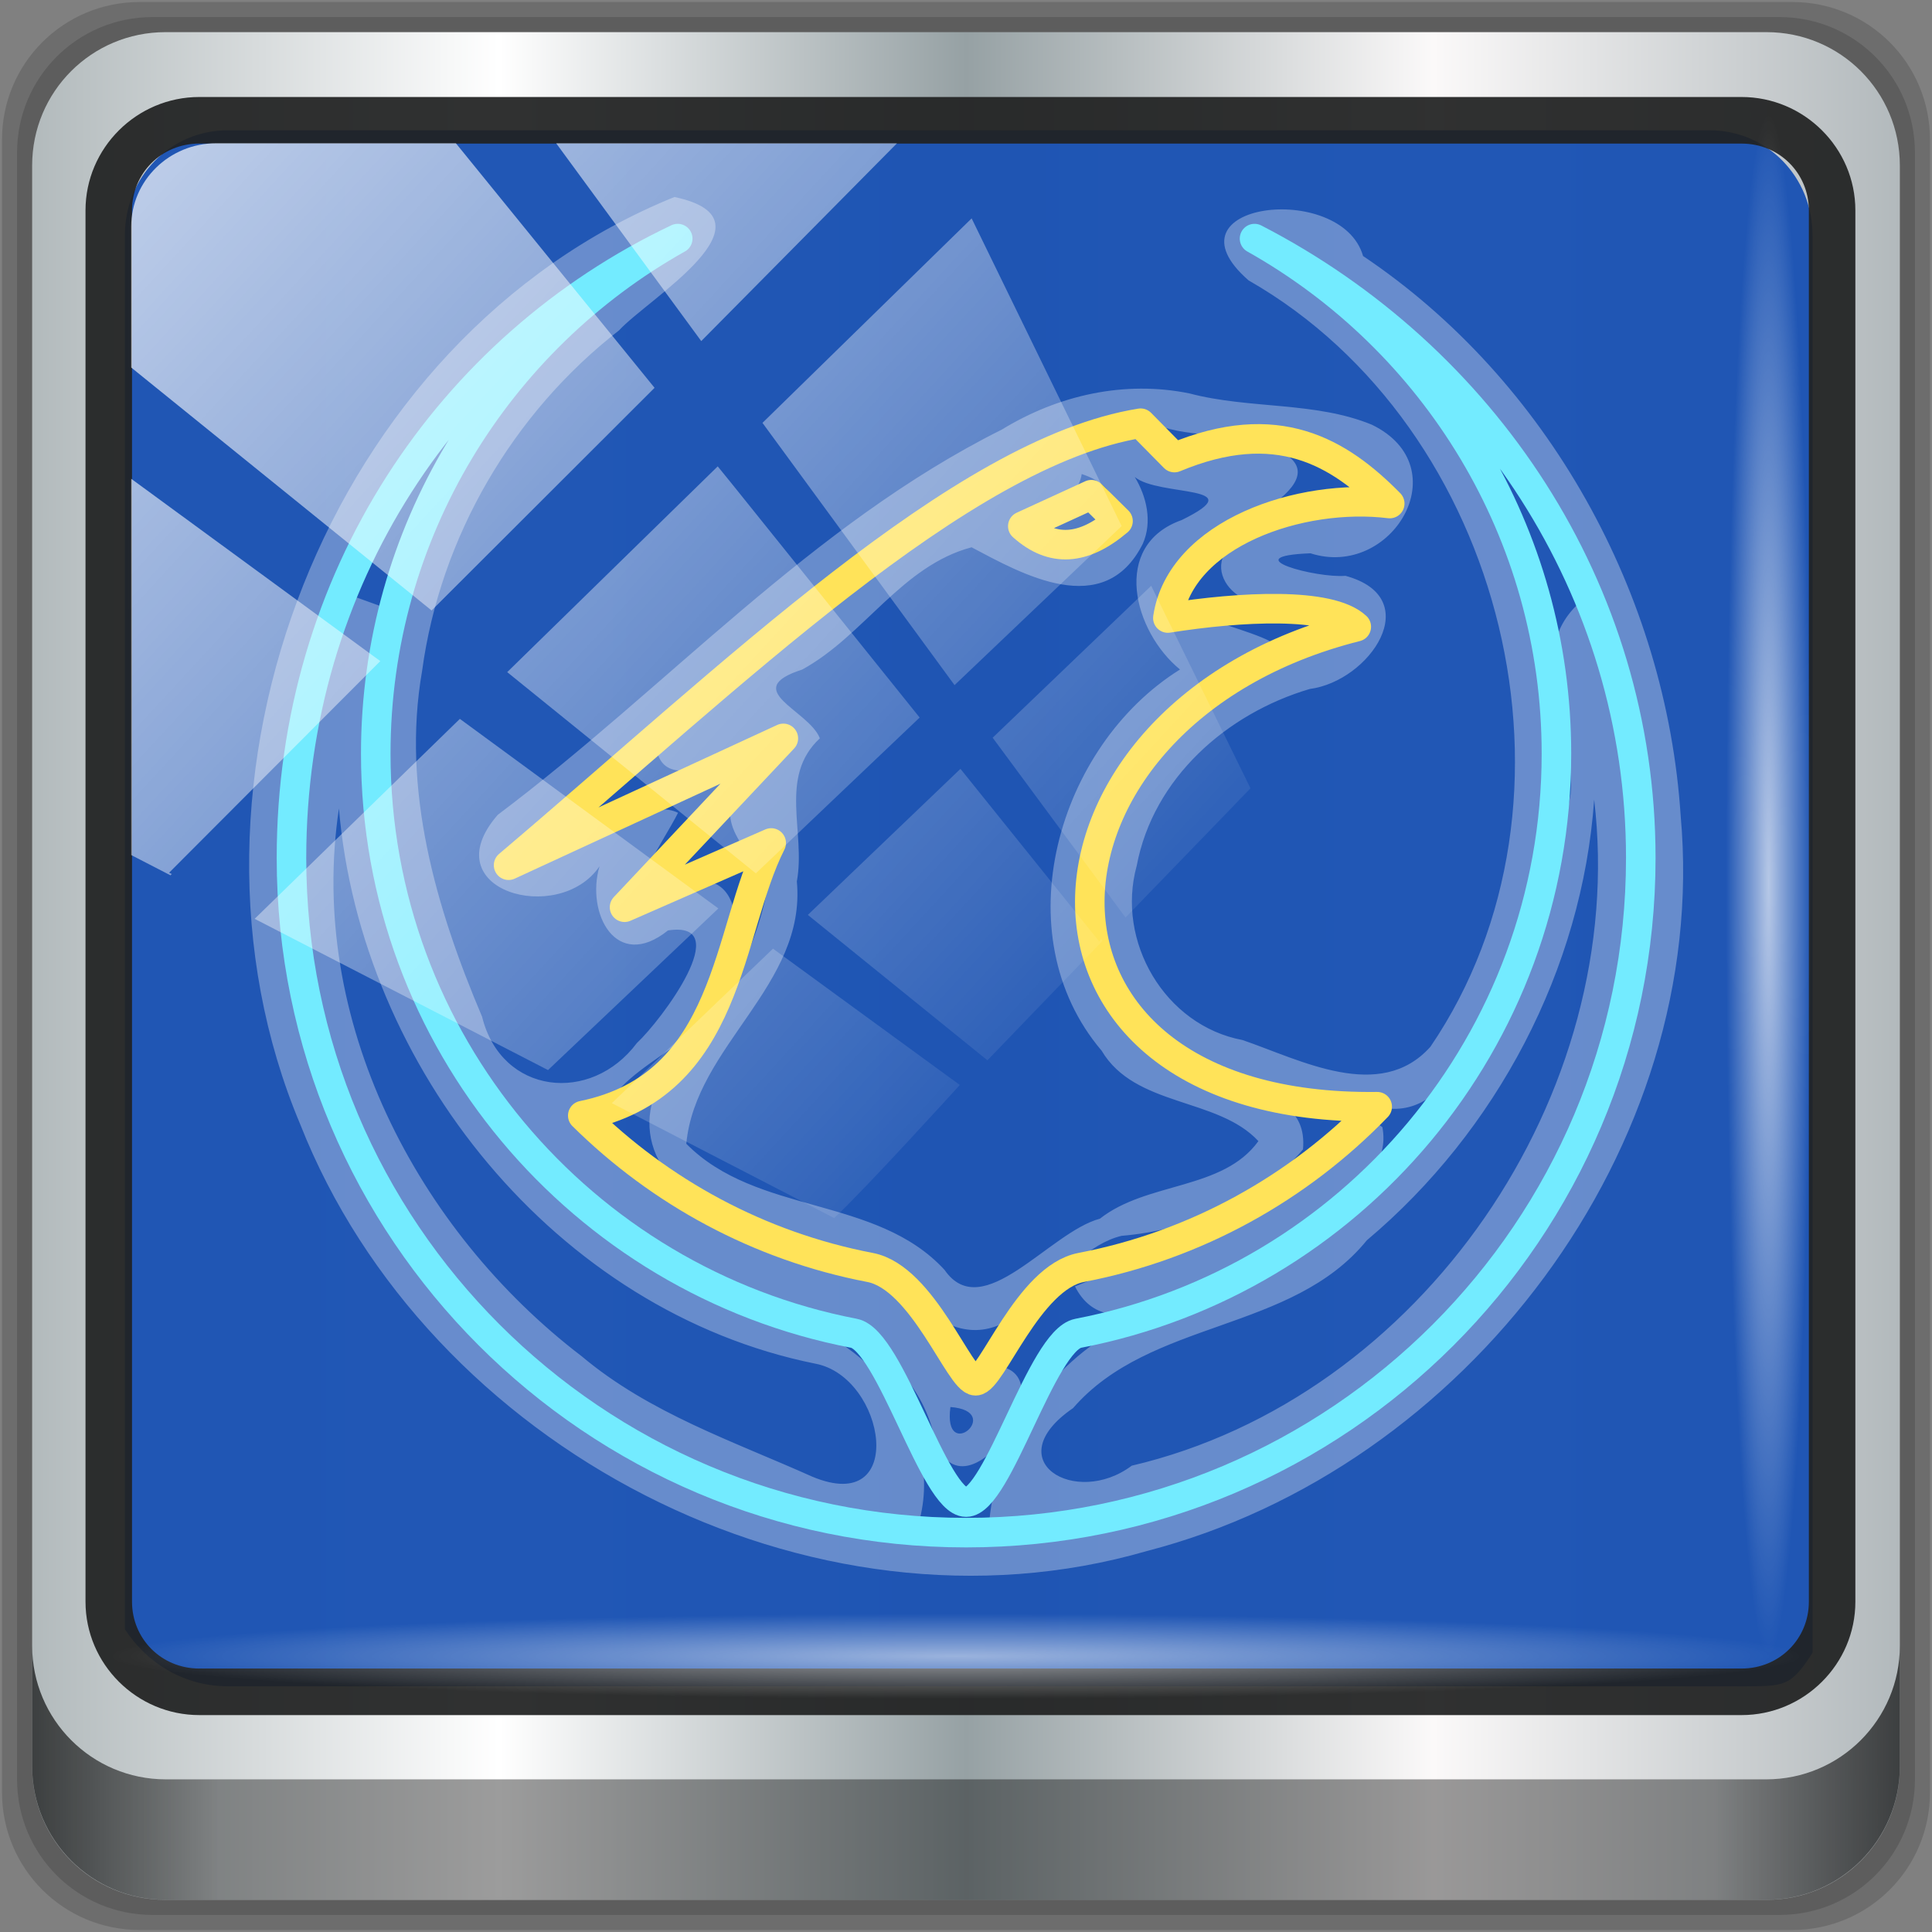 <?xml version="1.0" encoding="UTF-8" standalone="no"?>
<!-- Created with Inkscape (http://www.inkscape.org/) -->

<svg
   xmlns:dc="http://purl.org/dc/elements/1.1/"
   xmlns:cc="http://creativecommons.org/ns#"
   xmlns:rdf="http://www.w3.org/1999/02/22-rdf-syntax-ns#"
   xmlns:svg="http://www.w3.org/2000/svg"
   xmlns="http://www.w3.org/2000/svg"
   xmlns:xlink="http://www.w3.org/1999/xlink"
   xmlns:sodipodi="http://sodipodi.sourceforge.net/DTD/sodipodi-0.dtd"
   xmlns:inkscape="http://www.inkscape.org/namespaces/inkscape"
   width="96"
   height="96"
   version="1.1"
   id="svg168"
   sodipodi:docname="xonotic.svg"
   inkscape:version="0.92.2 5c3e80d, 2017-08-06">
  <rect width="100%" height="100%" fill="#808080" stroke="none"/>
  <sodipodi:namedview
     pagecolor="#ffffff"
     bordercolor="#666666"
     borderopacity="1"
     objecttolerance="10"
     gridtolerance="10"
     guidetolerance="10"
     inkscape:pageopacity="0"
     inkscape:pageshadow="2"
     inkscape:window-width="1280"
     inkscape:window-height="972"
     id="namedview170"
     showgrid="false"
     inkscape:zoom="11.824202"
     inkscape:cx="17.966876"
     inkscape:cy="68.181065"
     inkscape:window-x="0"
     inkscape:window-y="23"
     inkscape:window-maximized="1"
     inkscape:current-layer="svg168" />
  <defs
     id="defs14">
    <radialGradient
       id="b"
       cx="30.099"
       cy="45.124"
       r="32"
       fx="63.257"
       fy="45.105"
       gradientTransform="matrix(-5.654,-3.296,1.19,-2.061,52.847,149.053)"
       gradientUnits="userSpaceOnUse">
      <stop
         stop-color="#45f4ff"
         offset="0"
         id="stop2" />
      <stop
         stop-color="#0a4fff"
         stop-opacity="0"
         offset="1"
         id="stop4" />
    </radialGradient>
    <radialGradient
       id="a"
       cx="32.069"
       cy="6.827"
       r="32"
       fx="31.613"
       fy="43.381"
       gradientTransform="matrix(0.848,2.1261959e-8,-4.1705803e-8,1.775,27.918,-80.408)"
       gradientUnits="userSpaceOnUse">
      <stop
         stop-color="#ff2b0b"
         stop-opacity=".78"
         offset="0"
         id="stop7" />
      <stop
         stop-color="#fe097e"
         stop-opacity=".353"
         offset=".386"
         id="stop9" />
      <stop
         stop-color="#fa004e"
         stop-opacity="0"
         offset="1"
         id="stop11" />
    </radialGradient>
    <linearGradient
       inkscape:collect="always"
       xlink:href="#linearGradient6139-0"
       id="linearGradient4071"
       gradientUnits="userSpaceOnUse"
       gradientTransform="matrix(1.105,0,0,1.105,-5.032,-3.927)"
       x1="6"
       y1="47"
       x2="90"
       y2="47" />
    <linearGradient
       id="linearGradient6139-0">
      <stop
         id="stop6141-2"
         offset="0"
         style="stop-color:#b2babc;stop-opacity:1" />
      <stop
         style="stop-color:#ffffff;stop-opacity:1;"
         offset="0.25"
         id="stop6151-0" />
      <stop
         style="stop-color:#96a1a4;stop-opacity:1"
         offset="0.5"
         id="stop6147-1" />
      <stop
         id="stop6149-4"
         offset="0.75"
         style="stop-color:#fbf9f9;stop-opacity:1;" />
      <stop
         id="stop6143-4"
         offset="1"
         style="stop-color:#b2b9bc;stop-opacity:1" />
    </linearGradient>
    <linearGradient
       gradientTransform="matrix(0.998,0,0,0.998,0.1,0.1)"
       inkscape:collect="always"
       xlink:href="#linearGradient3832-0-6-1-1"
       id="linearGradient4129"
       x1="1.5"
       y1="88.172"
       x2="94.5"
       y2="88.172"
       gradientUnits="userSpaceOnUse" />
    <linearGradient
       id="linearGradient3832-0-6-1-1">
      <stop
         style="stop-color:#000000;stop-opacity:1;"
         offset="0"
         id="stop3834-6-3-7-1" />
      <stop
         id="stop3872-2-4"
         offset="0.1"
         style="stop-color:#000000;stop-opacity:0.588;" />
      <stop
         style="stop-color:#000000;stop-opacity:0.588;"
         offset="0.9"
         id="stop3844-6-2-7-6" />
      <stop
         style="stop-color:#000000;stop-opacity:1;"
         offset="1"
         id="stop3836-5-0-2-9" />
    </linearGradient>
    <radialGradient
       inkscape:collect="always"
       xlink:href="#linearGradient3737"
       id="radialGradient7462"
       gradientUnits="userSpaceOnUse"
       gradientTransform="matrix(0.973,0,0,0.049,33.928,80.1)"
       cx="13.948"
       cy="44.893"
       fx="13.948"
       fy="44.893"
       r="43.199" />
    <linearGradient
       id="linearGradient3737">
      <stop
         offset="0"
         style="stop-color:#ffffff;stop-opacity:1"
         id="stop3739" />
      <stop
         offset="1"
         style="stop-color:#ffffff;stop-opacity:0"
         id="stop3741" />
    </linearGradient>
    <radialGradient
       inkscape:collect="always"
       xlink:href="#linearGradient3737"
       id="radialGradient7464"
       gradientUnits="userSpaceOnUse"
       gradientTransform="matrix(0.886,0,0,0.049,31.579,-90.08)"
       cx="13.948"
       cy="44.893"
       fx="13.948"
       fy="44.893"
       r="43.199" />
    <linearGradient
       inkscape:collect="always"
       xlink:href="#linearGradient3737"
       id="linearGradient4767"
       gradientUnits="userSpaceOnUse"
       x1="2.771"
       y1="-28.642"
       x2="50.528"
       y2="14.514" />
    <clipPath
       id="clipPath4156-4-1"
       clipPathUnits="userSpaceOnUse">
      <path
         inkscape:connector-curvature="0"
         id="path4158-0-8"
         d="m 27.046,-55.695 -14.214,13.321 h 0.061 l 15.653,21.771 10.231,-10.546 C 38.562,-32.302 27.468,-54.819 27.046,-55.695 Z M 9.647,-39.383 -5.241,-25.321 15.988,-7.806 26.372,-18.383 Z m 31.491,12.951 -9.741,9.714 8.945,12.458 7.781,-7.555 z m -49.84,4.379 -13.754,12.982 26.283,13.846 0.061,-0.062 -0.123,-0.062 L 13.599,-5.401 -8.702,-22.053 Z m 38.015,7.401 -9.803,9.775 11.579,9.559 7.628,-7.401 -8.669,-11.009 z m 20.187,5.674 -7.383,7.216 6.188,8.542 5.82,-6.137 z m -32.195,6.322 -9.557,9.498 13.662,7.185 7.934,-7.678 z m 23.312,2.374 -7.107,6.938 8.363,6.907 5.361,-5.674 -0.061,-0.092 -0.092,0.123 -6.464,-8.203 z m -8.73,8.542 -7.505,7.339 10.354,5.458 c 1.397,-1.321 5.675,-6.123 5.851,-6.322 z"
         style="opacity:0.6;fill:#ffffff;fill-opacity:1;stroke:none" />
    </clipPath>
    <linearGradient
       id="ButtonShadow-16"
       gradientTransform="scale(1.006,0.994)"
       x1="45.448"
       y1="92.54"
       x2="45.448"
       y2="7.017"
       gradientUnits="userSpaceOnUse">
      <stop
         style="stop-color:#000000;stop-opacity:1;"
         offset="0"
         id="stop3750-6" />
      <stop
         style="stop-color:#000000;stop-opacity:0.588;"
         offset="1"
         id="stop3752-4" />
    </linearGradient>
    <clipPath
       clipPathUnits="userSpaceOnUse"
       id="clipPath4355-7">
      <rect
         style="fill:#ffffff;fill-opacity:1;fill-rule:nonzero;stroke:none"
         id="rect4357-5"
         width="84"
         height="80"
         x="6"
         y="6"
         rx="6"
         ry="6" />
    </clipPath>
    <clipPath
       clipPathUnits="userSpaceOnUse"
       id="clipPath4355-9">
      <rect
         style="fill:#ffffff;fill-opacity:1;fill-rule:nonzero;stroke:none"
         id="rect4357-1"
         width="84"
         height="80"
         x="6"
         y="6"
         rx="6"
         ry="6" />
    </clipPath>
    <clipPath
       clipPathUnits="userSpaceOnUse"
       id="clipPath4355-1">
      <rect
         style="fill:#ffffff;fill-opacity:1;fill-rule:nonzero;stroke:none"
         id="rect4357-9"
         width="84"
         height="80"
         x="6"
         y="6"
         rx="6"
         ry="6" />
    </clipPath>
    <clipPath
       clipPathUnits="userSpaceOnUse"
       id="clipPath3943-52-0">
      <path
         id="path3945-4-1"
         d="m 69.781,20.844 -5,3.438 c 5.587,5.537 9,13.328 9,21.812 0,8.434 -3.377,16.096 -8.906,21.625 l 5,3.438 C 76.078,64.576 80,55.844 80,46.094 c 2e-6,-9.797 -3.963,-18.66 -10.219,-25.25 z M 40,24.062 28.906,36.219 H 21.5 c -0.823,0 -1.5,0.677 -1.5,1.5 v 1 14.844 1 c 0,0.823 0.684,1.61 1.5,1.5 h 7.406 L 40,68 V 66 26.062 Z m 20.594,3.281 -5,3.438 L 55.5,30.875 c 3.938,3.89 6.406,9.25 6.406,15.219 0,5.921 -2.43,11.148 -6.312,15.031 l 0.094,0.094 5.094,3.438 c 4.475,-4.908 7.25,-11.402 7.25,-18.562 0,-7.231 -2.879,-13.831 -7.438,-18.75 z m -9.25,6.5 -5.219,3.625 c 2.222,2.218 3.719,5.24 3.719,8.625 0,3.337 -1.459,6.228 -3.625,8.438 l 5.219,3.625 c 2.822,-3.237 4.531,-7.434 4.531,-12.062 0,-4.673 -1.754,-9.001 -4.625,-12.25 z"
         style="color:#000000;display:inline;overflow:visible;visibility:visible;opacity:0.8;fill:#ff00ff;fill-opacity:1;fill-rule:nonzero;stroke:none;stroke-width:1;marker:none;enable-background:accumulate"
         inkscape:connector-curvature="0" />
    </clipPath>
  </defs>
  <path
     style="display:inline;opacity:0.15;fill:#000000;fill-opacity:1;fill-rule:nonzero;stroke:none;stroke-width:0.998"
     d="M 89.057,0.1 H 6.943 c -3.791,0 -6.843,3.052 -6.843,6.843 V 89.057 c 0,3.791 3.052,6.843 6.843,6.843 H 89.057 c 3.791,0 6.843,-3.052 6.843,-6.843 V 6.943 c 0,-3.791 -3.052,-6.843 -6.843,-6.843 z"
     id="path3288"
     inkscape:connector-curvature="0" />
  <path
     inkscape:connector-curvature="0"
     id="path4085"
     d="M 88.416,0.848 H 7.584 c -3.732,0 -6.736,3.004 -6.736,6.736 V 88.416 c 0,3.732 3.004,6.736 6.736,6.736 H 88.416 c 3.732,0 6.736,-3.004 6.736,-6.736 V 7.584 c 0,-3.732 -3.004,-6.736 -6.736,-6.736 z"
     style="display:inline;opacity:0.15;fill:#000000;fill-opacity:1;fill-rule:nonzero;stroke:none;stroke-width:0.998" />
  <path
     style="display:inline;fill:url(#linearGradient4071);fill-opacity:1;fill-rule:nonzero;stroke:none;stroke-width:0.998"
     d="M 87.774,1.597 H 8.226 c -3.672,0 -6.629,2.957 -6.629,6.629 V 87.774 c 0,3.672 2.957,6.629 6.629,6.629 H 87.774 c 3.672,0 6.629,-2.957 6.629,-6.629 V 8.226 c 0,-3.672 -2.957,-6.629 -6.629,-6.629 z"
     id="rect4251-1"
     inkscape:connector-curvature="0" />
  <path
     style="display:inline;opacity:0.98;fill:#1d54b3;fill-opacity:1;fill-rule:nonzero;stroke:none;stroke-width:1.033"
     d="m 11.318,6.474 c -2.851,0 -5.113,2.311 -5.113,5.222 v 21.638 7.311 40.307 c 1.095,1.701 2.963,2.839 5.113,2.839 h 4.091 65.452 5.657 c 2.151,0 2.452,0.036 3.547,-1.665 V 40.645 33.334 11.696 c 0,-2.911 -2.263,-5.222 -5.113,-5.222 z"
     id="path3400-6"
     inkscape:connector-curvature="0"
     sodipodi:nodetypes="sscccsccscccsss" />
  <path
     style="color:#000000;font-style:normal;font-variant:normal;font-weight:normal;font-stretch:normal;font-size:medium;line-height:normal;font-family:sans-serif;font-variant-ligatures:normal;font-variant-position:normal;font-variant-caps:normal;font-variant-numeric:normal;font-variant-alternates:normal;font-feature-settings:normal;text-indent:0;text-align:start;text-decoration:none;text-decoration-line:none;text-decoration-style:solid;text-decoration-color:#000000;letter-spacing:normal;word-spacing:normal;text-transform:none;writing-mode:lr-tb;direction:ltr;text-orientation:mixed;dominant-baseline:auto;baseline-shift:baseline;text-anchor:start;white-space:normal;shape-padding:0;clip-rule:nonzero;display:inline;overflow:visible;visibility:visible;opacity:1;isolation:auto;mix-blend-mode:normal;color-interpolation:sRGB;color-interpolation-filters:linearRGB;solid-color:#000000;solid-opacity:1;vector-effect:none;fill:#ffffff;fill-opacity:0.32;fill-rule:nonzero;stroke:none;stroke-width:1.6;stroke-linecap:butt;stroke-linejoin:miter;stroke-miterlimit:4;stroke-dasharray:none;stroke-dashoffset:0;stroke-opacity:1;color-rendering:auto;image-rendering:auto;shape-rendering:auto;text-rendering:auto;enable-background:accumulate"
     d="M 33.516,9.787 C 16.261,16.775 7.769,38.893 14.92,55.871 21.24,71.901 40.27,81.922 56.988,77.07 72.804,72.984 84.999,57.03 83.512,40.542 82.799,29.537 76.92,18.891 67.73,12.721 66.647,8.959 57.62,10.077 62.042,13.933 c 12.765,7.296 17.366,25.841 9.035,38.08 -2.503,2.794 -6.454,0.652 -9.337,-0.334 -3.868,-0.727 -6.292,-4.908 -5.258,-8.656 0.822,-4.361 4.466,-7.567 8.598,-8.788 2.983,-0.386 5.807,-4.526 1.775,-5.623 -1.425,0.127 -5.578,-0.97 -1.738,-1.119 4.03,1.299 7.393,-4.278 3.051,-6.389 -2.832,-1.164 -6.084,-0.768 -9.064,-1.555 -3.232,-0.66 -6.531,0.088 -9.317,1.793 -9.502,4.746 -16.657,12.84 -25.053,19.146 -3.281,3.764 3.036,5.533 5.055,2.559 -0.684,2.321 0.822,5.257 3.403,3.186 3.405,-0.522 -0.341,4.477 -1.547,5.596 -2.275,3.044 -6.729,2.574 -7.691,-1.31 -2.285,-5.388 -4.011,-11.281 -2.98,-17.18 0.899,-6.648 4.505,-12.822 9.791,-16.928 1.406,-1.543 8.093,-5.493 2.749,-6.622 z m 0.068,1.752 c -5.157,4.811 -11.284,9.51 -13.025,16.725 -4.699,13.174 2.047,29.527 14.934,35.143 4.074,1.587 9.427,2.826 10.836,7.599 1.212,5.763 7.714,-3.845 2.347,-3.108 -2.03,0.478 -3.016,-3.888 -5.685,-4.268 -4.468,-2.117 -9.854,-2.977 -13.118,-7.025 -0.287,-3.457 4.708,-4.145 5.872,-7.152 1.249,-2.28 1.546,-7.121 -2.507,-5.286 -3.509,2.331 -0.186,-2.457 0.453,-3.78 -2.365,-1.141 -5.983,3.777 -7.806,1.559 2.183,-2.777 5.496,-4.43 8.016,-6.9 6.769,-5.782 13.633,-12.198 22.5,-14.458 3.504,2.252 8.504,-0.433 11.584,2.72 2.316,3.101 -4.175,1.685 -5.901,3.259 -3.072,1.184 -0.508,4.43 1.897,3.087 2.587,-0.342 4.298,2.654 0.781,2.713 -5.818,2.121 -11.471,8.089 -9.85,14.7 1.608,5.597 8.004,7.374 13.154,7.817 3.886,1.306 5.152,-3.691 6.686,-6.307 5.549,-12.88 0.069,-29.494 -12.346,-36.182 3.961,-0.228 6.613,3.361 9.27,5.772 12.21,11.525 13.909,32.693 2.892,45.603 C 65.339,75.359 48.09,80.181 34.497,73.779 20.795,67.857 11.689,52.27 14.418,37.405 16.112,26.389 23.24,16.049 33.584,11.539 Z m 23.25,9.852 c -9.402,2.894 -16.932,9.546 -24.199,15.889 0.697,3.372 8.009,-3.097 5.216,1.23 -2.897,1.433 -1.192,3.432 0.375,5.105 -0.478,3.196 -2.094,6.366 -4.332,8.901 -2.913,2.487 -1.703,6.591 1.982,7.424 3.596,2.01 8.814,1.681 11.008,5.741 3.782,1.916 5.576,-3.49 8.848,-4.273 3.322,-0.28 6.816,-1.706 9.014,-4.296 0.359,-4.095 -6.237,-2.212 -8.036,-5.34 -3.797,-3.445 -3.829,-9.519 -0.893,-13.505 1.909,-2.668 4.78,-4.371 7.283,-6.409 -2.117,-1.074 -7.568,-1.614 -3.572,-4.706 1.946,-1.024 8.01,-3.668 3.05,-5.131 -1.698,0.546 -5.133,2.111 -5.744,-0.631 z M 53.75,23.555 c 4.496,1.489 -1.901,6.606 -3.027,2.526 0.852,-1.014 2.8,-0.994 3.027,-2.526 z m 2.639,0.148 c 1.188,0.988 5.927,0.374 2.329,2.138 -3.542,1.251 -2.381,5.553 -0.084,7.426 -6.095,3.798 -8.801,13.166 -3.894,18.942 1.668,2.814 5.758,2.306 7.789,4.492 -1.766,2.451 -5.524,2.004 -7.874,3.854 -2.521,0.674 -5.828,5.284 -7.724,2.542 -3.401,-3.696 -9.323,-2.71 -12.829,-6.264 0.456,-4.865 5.973,-7.883 5.493,-13.035 0.454,-2.456 -0.925,-5.19 1.143,-7.112 -0.542,-1.404 -4.014,-2.404 -0.879,-3.415 3.058,-1.666 4.943,-5.155 8.418,-6.077 2.469,1.305 6.582,3.665 8.508,-0.175 0.482,-1.084 0.194,-2.337 -0.396,-3.315 z M 17.717,29.688 c -6.14,13.154 -1.844,30.182 9.857,38.803 5.157,4.071 11.543,6.676 18.133,6.982 C 46.928,70.607 42.597,65.855 37.887,65.315 23.878,60.821 15.175,44.347 19.221,30.229 18.719,30.048 18.218,29.868 17.717,29.688 Z m 60.619,0.4 c -2.61,2.576 -0.038,6.274 -0.296,9.377 -1.01,5.74 -2.86,11.536 -6.556,16.183 -3.837,5.155 -9.495,8.869 -15.763,10.284 -3.532,1.842 -6.195,5.644 -6.558,9.616 C 64.888,75.297 79.442,62.289 80.844,46.508 81.503,40.946 80.719,35.177 78.336,30.088 Z m 0.877,9.645 c 1.737,14.624 -8.581,29.72 -22.977,33.096 -2.801,2.1 -6.713,-0.257 -2.917,-2.86 3.85,-4.433 10.863,-3.741 14.599,-8.34 6.449,-5.424 10.704,-13.466 11.295,-21.896 z m -62.371,0.439 c 1.082,12.876 10.805,24.994 23.671,27.588 3.507,0.66 4.6,7.606 -0.154,5.613 C 36.446,71.619 32.266,70.218 28.914,67.4 20.702,61.127 15.261,50.636 16.842,40.172 Z m 51.355,15.492 c -3.844,4.361 -9.561,6.15 -14.783,8.256 1.65,3.259 5.866,-0.072 8.179,-1.101 2.229,-1.962 7.75,-3.455 7.096,-6.813 z m -20.971,14.25 c 2.718,0.206 -0.387,2.864 0,0 z"
     id="path1131"
     inkscape:connector-curvature="0" />
  <g
     transform="matrix(1.468,0,0,1.468,-0.307,-10.521)"
     id="g166"
     style="fill:none;stroke-linejoin:round">
    <g
       id="g1127"
       transform="translate(0.535,4.525)">
      <path
         style="fill:none;fill-opacity:1;stroke:#ffe359;stroke-opacity:1"
         inkscape:connector-curvature="0"
         id="path162"
         d="m 38.281,16.967 c -6.066,0.978 -13.829,8.554 -21.392,14.961 l 9.3,-4.293 -5.375,5.715 4.964,-2.175 c -1.524,3.005 -1.361,8.203 -6.378,9.227 2.612,2.585 5.969,4.421 9.723,5.141 1.79,0.34 3.038,3.836 3.574,3.836 0.535,0 1.784,-3.495 3.574,-3.836 3.898,-0.747 7.367,-2.697 10.019,-5.441 -13.272,0.166 -12.434,-13.3 -0.708,-16.246 -0.904,-0.843 -3.914,-0.685 -6.378,-0.295 0.429,-2.871 4.501,-4.247 7.51,-3.875 -1.72,-1.744 -3.813,-3.005 -7.287,-1.556 z m -1.667,2.42 0.903,0.892 c -1.179,0.999 -2.227,1.065 -3.223,0.173 z" />
      <path
         style="fill:none;fill-opacity:1;stroke:#73ebff"
         inkscape:connector-curvature="0"
         id="path164"
         d="M 22.614,10.718 C 14.889,14.381 9.54,22.251 9.54,31.683 c 0,12.606 10.231,22.836 22.836,22.836 12.606,0 22.836,-10.231 22.836,-22.836 0,-9.113 -5.349,-16.983 -13.074,-20.965 6.097,3.423 10.219,9.948 10.219,17.434 0,9.732 -6.969,17.844 -16.185,19.619 -1.23,0.237 -2.726,5.715 -3.797,5.715 -1.071,0 -2.567,-5.478 -3.797,-5.715 -9.216,-1.775 -16.185,-9.888 -16.185,-19.619 0,-7.485 4.122,-14.011 10.219,-17.434 z" />
    </g>
  </g>
  <path
     inkscape:connector-curvature="0"
     id="path4989"
     d="m 9.905,4.82 c -3.11,0 -5.656,2.534 -5.656,5.634 v 69.134 c 0,3.1 2.546,5.634 5.656,5.634 H 86.536 c 3.11,0 5.656,-2.534 5.656,-5.634 V 10.454 c 0,-3.1 -2.546,-5.634 -5.656,-5.634 z m 0,2.315 H 86.536 c 1.884,0 3.345,1.477 3.345,3.32 v 69.134 c 0,1.843 -1.461,3.32 -3.345,3.32 H 9.905 c -1.884,0 -3.345,-1.477 -3.345,-3.32 V 10.454 c 0,-1.843 1.461,-3.32 3.345,-3.32 z"
     style="color:#000000;font-style:normal;font-variant:normal;font-weight:normal;font-stretch:normal;font-size:medium;line-height:normal;font-family:Sans;-inkscape-font-specification:Sans;text-indent:0;text-align:start;text-decoration:none;text-decoration-line:none;letter-spacing:normal;word-spacing:normal;text-transform:none;writing-mode:lr-tb;direction:ltr;baseline-shift:baseline;text-anchor:start;display:inline;overflow:visible;visibility:visible;fill:#212222;fill-opacity:0.927;stroke:none;stroke-width:2.371;marker:none;enable-background:accumulate" />
  <path
     inkscape:connector-curvature="0"
     style="display:inline;opacity:0.658;fill:url(#linearGradient4129);fill-opacity:1;fill-rule:nonzero;stroke:none;stroke-width:0.998"
     d="m 1.597,81.773 v 5.987 c 0,3.672 2.97,6.642 6.642,6.642 H 87.761 c 3.672,0 6.642,-2.97 6.642,-6.642 v -5.987 c 0,3.672 -2.97,6.642 -6.642,6.642 H 8.239 c -3.672,0 -6.642,-2.97 -6.642,-6.642 z"
     id="path4118" />
  <rect
     style="opacity:0.55;fill:url(#radialGradient7462);fill-opacity:1;stroke:none;stroke-width:0.998"
     id="rect4131"
     width="84.074"
     height="4.241"
     x="5.464"
     y="80.183"
     rx="0"
     ry="4.241" />
  <rect
     ry="4.241"
     rx="0"
     y="-89.997"
     x="5.648"
     height="4.241"
     width="76.59"
     id="rect4141"
     style="opacity:0.669;fill:url(#radialGradient7464);fill-opacity:1;stroke:none;stroke-width:0.998"
     transform="rotate(90)" />
  <rect
     transform="matrix(1.067,0,0,1.046,4.386,38.499)"
     style="opacity:0.7;fill:url(#linearGradient4767);fill-opacity:1;stroke:none"
     id="rect4146"
     width="75.966"
     height="69.024"
     x="2"
     y="-30"
     rx="3.957"
     ry="3.957"
     clip-path="url(#clipPath4156-4-1)" />
  <g
     style="fill:none;stroke-linejoin:round;stroke:#000000;stroke-opacity:1;stroke-width:1.681;stroke-miterlimit:4;stroke-dasharray:none"
     id="g1135"
     transform="matrix(1.468,0,0,1.468,-0.307,-10.521)">
    <g
       transform="translate(0.535,4.525)"
       id="g1133"
       style="stroke:#000000;stroke-opacity:1;stroke-width:1.681;stroke-miterlimit:4;stroke-dasharray:none" />
  </g>
</svg>
